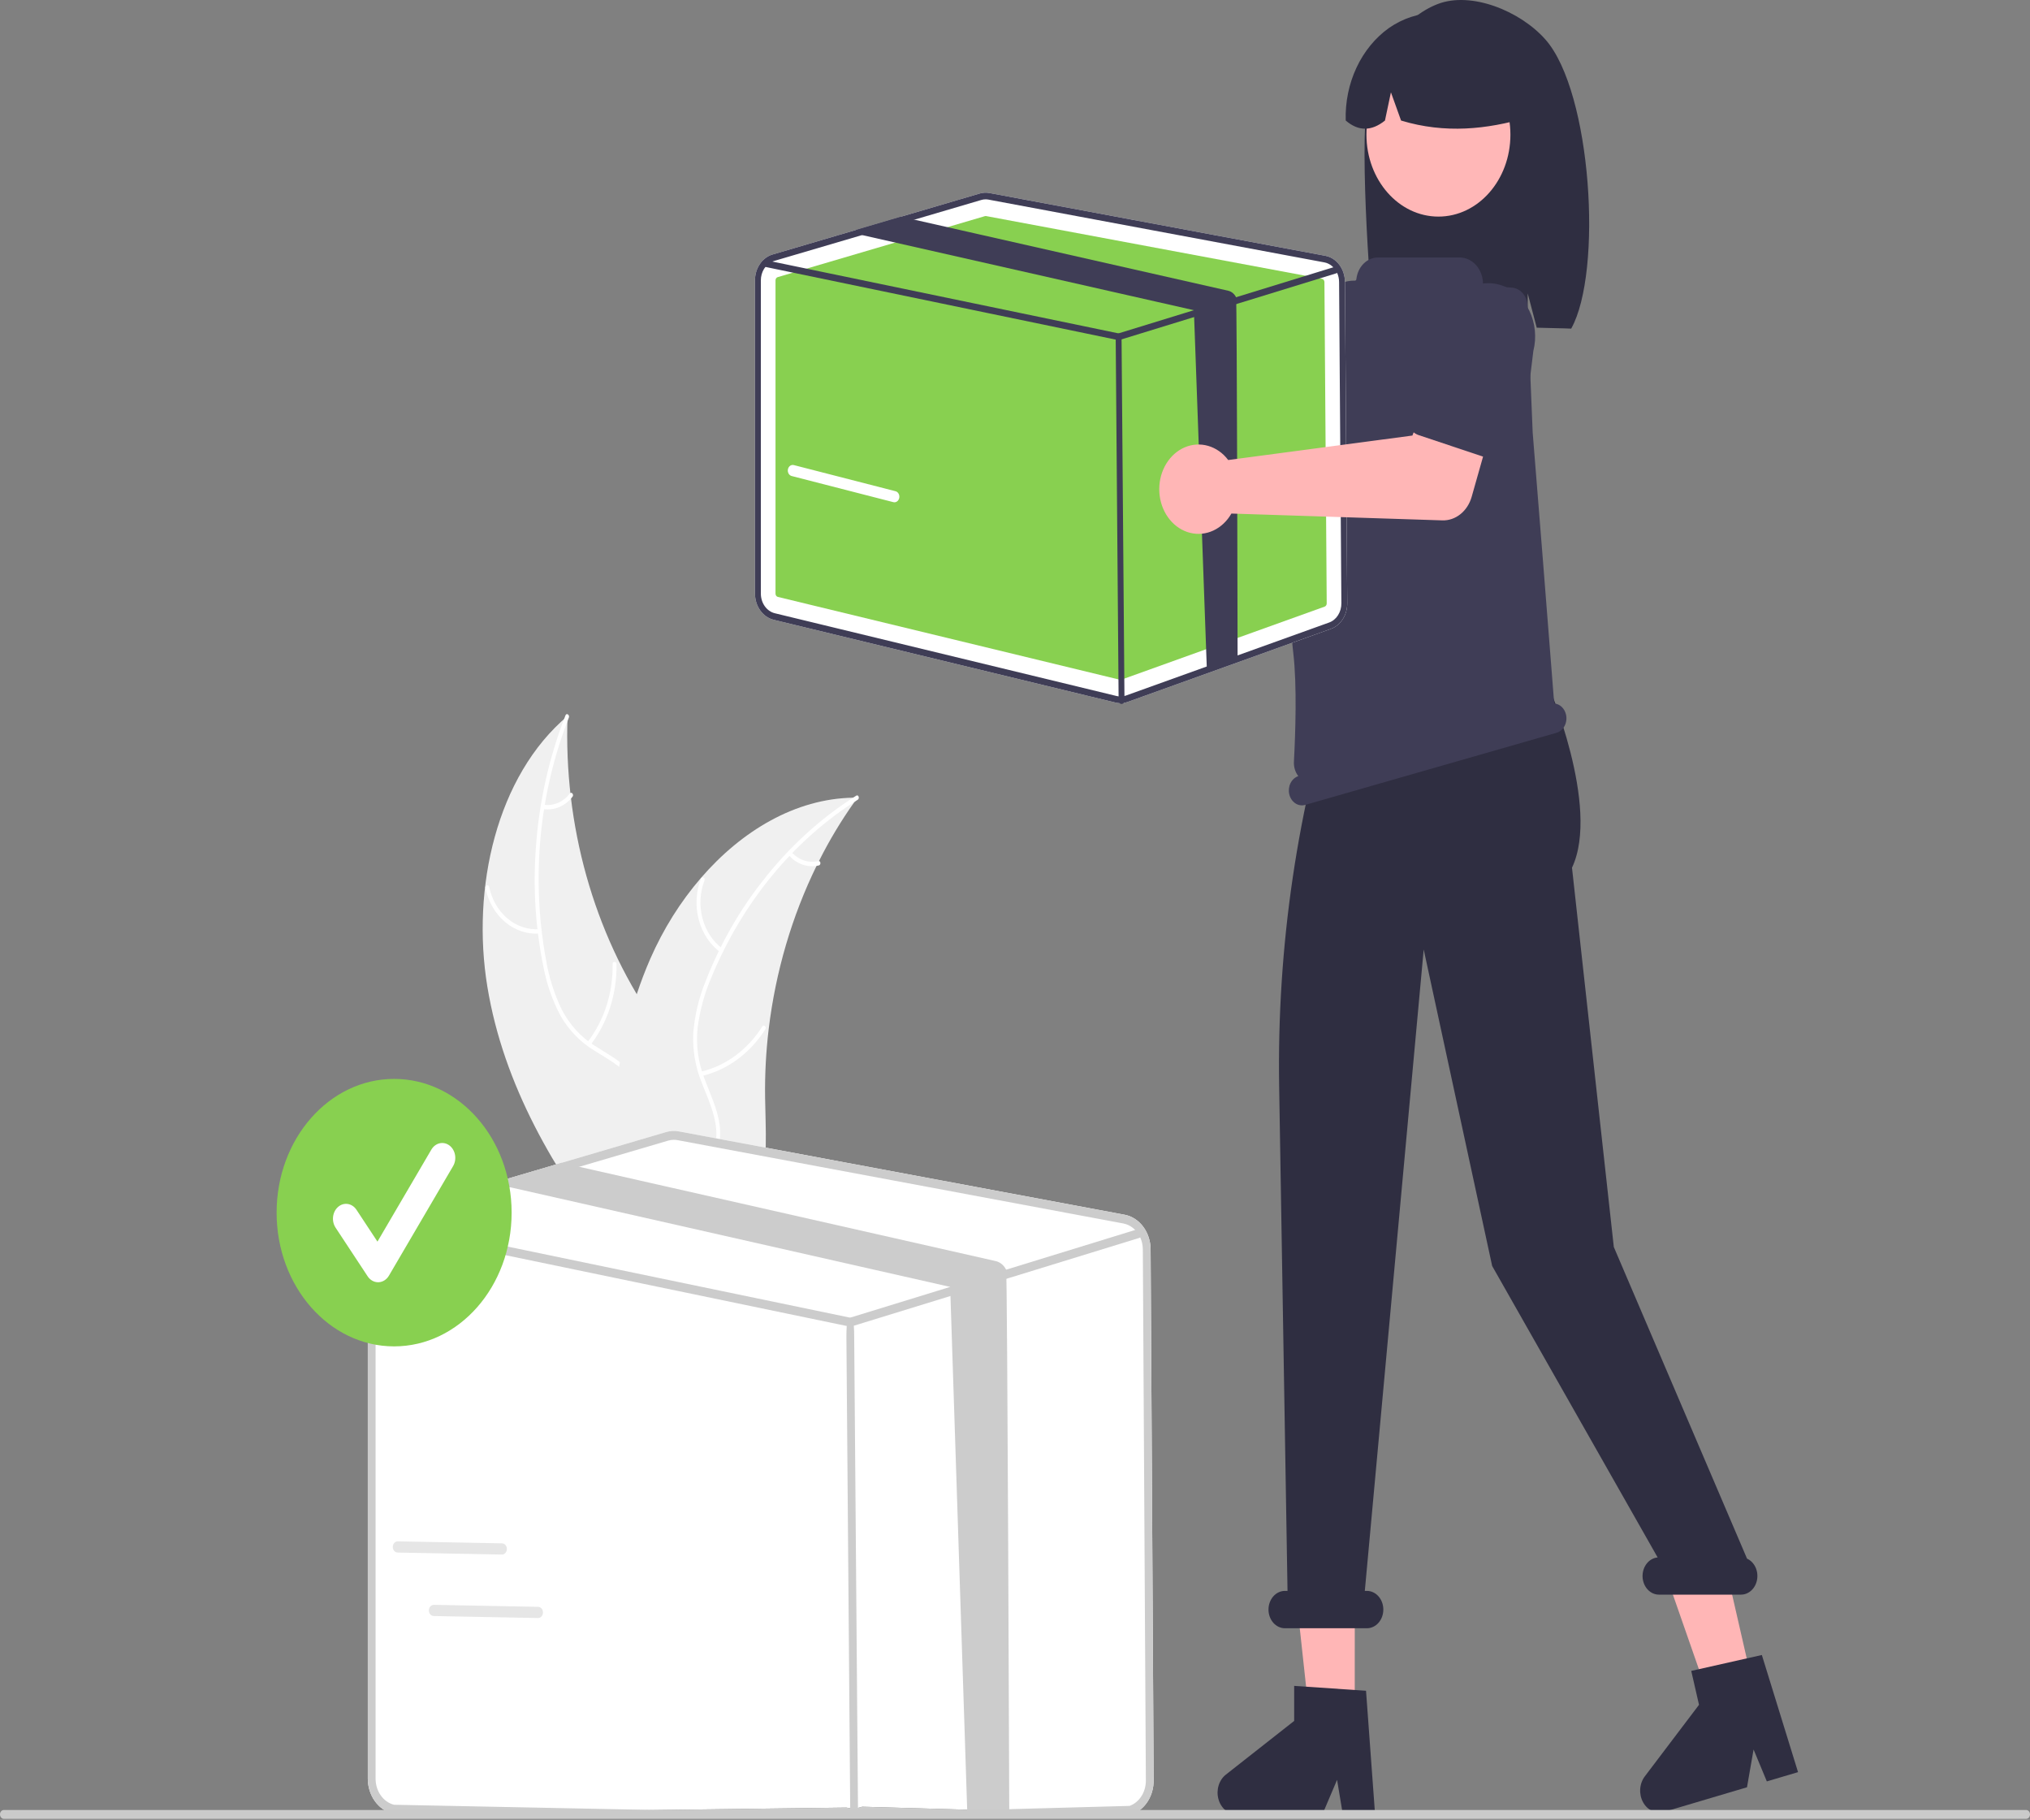 <svg width="357" height="320" viewBox="0 0 357 320" fill="none" xmlns="http://www.w3.org/2000/svg">
<rect x="0" y="0" width="357" height="320" fill="#808080" stroke="none"/>
<g clip-path="url(#clip0_466_404)">
<path d="M85.709 173.499C82.86 156.147 87.346 136.405 99.813 125.901C99.107 145.082 104.385 163.928 114.714 179.106C118.716 184.944 123.701 190.962 123.546 198.363C123.45 202.969 121.261 207.259 118.377 210.491C115.492 213.724 111.939 216.054 108.428 218.348L107.882 219.315C97.591 206.106 88.558 190.852 85.709 173.499Z" fill="#F0F0F0"/>
<path d="M100.041 126.167C94.802 139.507 93.391 154.387 96.008 168.692C96.523 171.783 97.463 174.762 98.793 177.52C100.166 180.159 102.134 182.331 104.494 183.812C106.669 185.242 109.041 186.419 110.873 188.427C111.797 189.47 112.518 190.724 112.986 192.107C113.455 193.489 113.662 194.969 113.592 196.448C113.505 200.14 112.256 203.576 110.933 206.888C109.464 210.565 107.886 214.358 107.982 218.493C107.993 218.993 107.31 218.985 107.298 218.484C107.132 211.292 111.702 205.515 112.72 198.613C113.195 195.393 112.82 191.99 110.831 189.494C109.091 187.311 106.647 186.095 104.433 184.668C102.112 183.262 100.129 181.231 98.658 178.753C97.208 176.081 96.169 173.148 95.584 170.079C94.171 163.194 93.717 156.1 94.24 149.055C94.799 141.011 96.562 133.134 99.454 125.767C99.633 125.311 100.219 125.714 100.041 126.167L100.041 126.167Z" fill="white"/>
<path d="M94.927 164.142C92.758 164.316 90.606 163.607 88.854 162.141C87.103 160.676 85.866 158.549 85.365 156.142C85.265 155.655 85.926 155.455 86.026 155.943C86.489 158.186 87.641 160.166 89.275 161.527C90.908 162.888 92.915 163.54 94.934 163.364C95.373 163.327 95.363 164.105 94.927 164.142Z" fill="white"/>
<path d="M103.306 183.251C106.25 179.463 107.832 174.551 107.734 169.495C107.724 168.994 108.408 169.003 108.418 169.503C108.511 174.765 106.856 179.873 103.785 183.807C103.492 184.182 103.015 183.624 103.306 183.251V183.251Z" fill="white"/>
<path d="M95.6 141.494C96.451 141.625 97.318 141.514 98.122 141.171C98.927 140.827 99.644 140.261 100.209 139.525C100.497 139.146 100.974 139.704 100.687 140.08C100.059 140.891 99.267 141.515 98.379 141.897C97.491 142.279 96.534 142.407 95.593 142.272C95.503 142.267 95.418 142.224 95.355 142.151C95.292 142.078 95.256 141.981 95.254 141.879C95.256 141.776 95.293 141.677 95.357 141.605C95.422 141.533 95.509 141.493 95.6 141.494H95.6Z" fill="white"/>
<path d="M150.8 140.255C150.626 140.497 150.451 140.739 150.278 140.988C147.95 144.261 145.858 147.743 144.025 151.401C143.879 151.682 143.735 151.968 143.597 152.253C139.263 161.119 136.413 170.824 135.193 180.875C134.71 184.875 134.496 188.91 134.551 192.947C134.628 198.522 135.102 204.56 133.6 209.688C133.449 210.224 133.268 210.75 133.06 211.262L108.961 219.999C108.898 219.987 108.836 219.982 108.772 219.971L107.824 220.37C107.808 220.162 107.796 219.946 107.78 219.738C107.771 219.617 107.767 219.495 107.757 219.374C107.753 219.293 107.748 219.212 107.74 219.139C107.738 219.112 107.737 219.085 107.737 219.064C107.729 218.992 107.728 218.923 107.721 218.857C107.65 217.649 107.583 216.439 107.528 215.226C107.527 215.219 107.527 215.219 107.53 215.211C107.117 205.968 107.377 196.604 108.879 187.583C108.924 187.311 108.967 187.034 109.024 186.758C109.72 182.696 110.708 178.706 111.976 174.827C112.676 172.705 113.47 170.626 114.355 168.595C116.651 163.355 119.657 158.558 123.263 154.381C130.452 146.054 139.901 140.436 150.026 140.259C150.285 140.255 150.539 140.253 150.8 140.255Z" fill="#F0F0F0"/>
<path d="M150.843 140.622C139.603 147.685 130.603 158.599 125.124 171.813C123.9 174.634 123.074 177.657 122.677 180.77C122.377 183.818 122.799 186.901 123.9 189.699C124.88 192.332 126.151 194.897 126.552 197.755C126.738 199.221 126.649 200.716 126.292 202.141C125.935 203.566 125.317 204.889 124.479 206.023C122.456 208.911 119.641 210.799 116.832 212.537C113.714 214.466 110.447 216.414 108.336 219.78C108.08 220.188 107.539 219.712 107.795 219.305C111.468 213.449 118.173 211.967 122.637 207.154C124.72 204.908 126.222 201.934 125.954 198.578C125.719 195.643 124.411 192.998 123.398 190.342C122.289 187.629 121.781 184.649 121.917 181.662C122.173 178.535 122.895 175.481 124.052 172.63C126.566 166.165 129.958 160.19 134.103 154.923C138.804 148.883 144.379 143.802 150.586 139.901C150.97 139.66 151.225 140.383 150.843 140.622Z" fill="white"/>
<path d="M126.668 167.44C124.845 166.093 123.501 164.052 122.878 161.682C122.255 159.312 122.392 156.767 123.266 154.501C123.444 154.043 124.078 154.337 123.899 154.795C123.082 156.903 122.954 159.274 123.539 161.48C124.123 163.685 125.381 165.581 127.086 166.824C127.456 167.094 127.036 167.709 126.668 167.44H126.668Z" fill="white"/>
<path d="M123.248 188.439C127.604 187.431 131.465 184.592 134.062 180.489C134.319 180.082 134.861 180.557 134.604 180.964C131.894 185.228 127.87 188.173 123.336 189.211C122.904 189.309 122.819 188.537 123.248 188.439V188.439Z" fill="white"/>
<path d="M139.188 149.817C139.798 150.506 140.549 151.011 141.373 151.288C142.197 151.565 143.069 151.604 143.91 151.403C144.341 151.298 144.426 152.07 143.998 152.174C143.068 152.392 142.105 152.347 141.194 152.044C140.283 151.74 139.451 151.187 138.771 150.434C138.702 150.369 138.657 150.276 138.645 150.175C138.633 150.074 138.656 149.971 138.709 149.888C138.764 149.807 138.846 149.754 138.936 149.741C139.025 149.727 139.116 149.755 139.188 149.817V149.817Z" fill="white"/>
<path d="M188.653 45.364C188.733 45.767 188.786 46.178 188.81 46.591L217.064 65.14L223.932 60.641L231.253 71.548L219.776 80.857C218.848 81.609 217.732 81.998 216.593 81.967C215.455 81.935 214.357 81.484 213.463 80.682L184.328 54.526C183.013 55.08 181.581 55.165 180.222 54.77C178.864 54.375 177.643 53.519 176.723 52.316C175.802 51.112 175.226 49.618 175.07 48.033C174.913 46.447 175.185 44.845 175.849 43.44C176.512 42.034 177.536 40.892 178.784 40.165C180.032 39.437 181.445 39.16 182.835 39.369C184.225 39.578 185.526 40.263 186.565 41.334C187.604 42.405 188.333 43.81 188.653 45.364V45.364Z" fill="#FFB6B6"/>
<path d="M217.457 63.092C217.546 62.618 217.725 62.173 217.979 61.785C218.234 61.398 218.559 61.077 218.933 60.846L231.977 52.758C233.714 51.266 235.9 50.619 238.056 50.959C240.212 51.298 242.162 52.597 243.477 54.57C244.793 56.542 245.367 59.029 245.074 61.483C244.781 63.937 243.645 66.159 241.915 67.661L231.46 79.747C231.162 80.092 230.802 80.359 230.404 80.532C230.007 80.704 229.581 80.776 229.157 80.745C228.732 80.713 228.319 80.577 227.945 80.347C227.57 80.118 227.244 79.798 226.988 79.412L217.987 65.831C217.73 65.445 217.55 65 217.459 64.527C217.367 64.054 217.367 63.565 217.457 63.092Z" fill="#3F3D56"/>
<path d="M240.761 16.072C242.638 9.265 246.906 3.022 252.809 0.721C258.711 -1.579 267.355 1.926 271.792 6.958C279.91 16.164 281.891 47.79 276.314 57.784C275.204 57.717 271.377 57.668 270.254 57.62L268.666 51.596V57.561C259.903 57.252 250.78 57.446 241.652 57.645C240.833 50.569 238.884 22.878 240.761 16.072Z" fill="#2F2E41"/>
<path d="M238.25 301.777H230.257L226.455 266.694L238.252 266.695L238.25 301.777Z" fill="#FFB6B6"/>
<path d="M308.218 296.121L300.484 298.415L289.028 265.558L300.443 262.173L308.218 296.121Z" fill="#FFB6B6"/>
<path d="M264.171 86.305L265.983 91.663L265.62 97.022L230.176 110.992L231.935 87.541L235.919 82.183L264.171 86.305Z" fill="#FFB6B6"/>
<path d="M252.965 38.085C259.957 38.085 265.624 31.636 265.624 23.679C265.624 15.723 259.957 9.274 252.965 9.274C245.973 9.274 240.306 15.723 240.306 23.679C240.306 31.636 245.973 38.085 252.965 38.085Z" fill="#FFB7B7"/>
<path d="M244.266 4.921C246.699 3.233 249.485 2.32 252.334 2.278C255.182 2.235 257.988 3.064 260.459 4.678C262.93 6.292 264.974 8.631 266.378 11.452C267.782 14.273 268.495 17.471 268.441 20.712C261.54 22.719 254.187 23.558 246.394 21.195L244.612 16.234L243.562 21.199C241.178 23.108 238.877 23.104 236.659 21.189C236.565 17.957 237.218 14.753 238.553 11.898C239.888 9.044 241.858 6.637 244.266 4.921Z" fill="#2F2E41"/>
<path d="M241.825 319.047H236.154L235.141 312.954L232.549 319.047H217.506C216.785 319.047 216.083 318.785 215.502 318.299C214.922 317.813 214.493 317.128 214.278 316.344C214.063 315.561 214.074 314.72 214.31 313.945C214.545 313.169 214.992 312.499 215.585 312.033L227.597 302.592V296.432L240.232 297.29L241.825 319.047Z" fill="#2F2E41"/>
<path d="M316.207 311.599L310.719 313.227L308.388 307.621L307.23 314.261L292.674 318.579C291.976 318.786 291.239 318.734 290.569 318.43C289.899 318.126 289.332 317.587 288.951 316.89C288.57 316.194 288.394 315.377 288.45 314.559C288.505 313.741 288.789 312.964 289.26 312.343L298.791 299.76L297.426 293.799L309.843 291.002L316.207 311.599Z" fill="#2F2E41"/>
<path d="M307.237 274.059L283.809 219.263L276.454 152.57C281.525 141.853 272.108 120.047 272.108 120.047V110.892L235.627 118.723V118.723C228.166 141.882 224.547 166.416 224.956 191.078L226.426 279.731H225.965C225.2 279.731 224.466 280.077 223.925 280.693C223.384 281.309 223.08 282.144 223.08 283.015C223.08 283.885 223.384 284.72 223.925 285.336C224.466 285.952 225.2 286.298 225.965 286.298H240.391C241.156 286.298 241.89 285.952 242.431 285.336C242.972 284.72 243.276 283.885 243.276 283.015C243.276 282.144 242.972 281.309 242.431 280.693C241.89 280.077 241.156 279.731 240.391 279.731H240.019L250.375 166.948L262.417 222.604L291.517 273.848C290.774 273.914 290.083 274.304 289.589 274.938C289.094 275.571 288.835 276.398 288.865 277.244C288.895 278.091 289.212 278.891 289.749 279.478C290.287 280.064 291.003 280.39 291.747 280.388H306.173C306.844 280.389 307.495 280.123 308.012 279.637C308.529 279.151 308.881 278.474 309.007 277.724C309.133 276.974 309.026 276.198 308.703 275.529C308.379 274.86 307.861 274.34 307.237 274.059H307.237Z" fill="#2F2E41"/>
<path d="M275.406 125.66H275.406C275.286 125.125 275.02 124.646 274.646 124.292C274.273 123.939 273.81 123.73 273.325 123.694C272.845 117.438 269.667 77.316 269.547 76.139L269.542 76.089L268.622 53.725C268.588 52.913 268.293 52.143 267.793 51.563C267.292 50.983 266.621 50.633 265.908 50.58L261.049 50.218C260.983 50.215 260.919 50.184 260.873 50.129C260.827 50.074 260.801 50.002 260.801 49.926C260.801 49.315 260.695 48.71 260.49 48.146C260.284 47.582 259.983 47.069 259.604 46.638C259.224 46.206 258.774 45.863 258.278 45.63C257.782 45.396 257.251 45.276 256.714 45.276H242.328C241.396 45.276 240.497 45.663 239.798 46.365C239.099 47.067 238.65 48.035 238.534 49.087C238.527 49.159 238.497 49.226 238.449 49.274C238.401 49.323 238.339 49.349 238.275 49.347L238.274 49.347C236.639 49.308 235.046 49.938 233.785 51.122C232.523 52.306 231.676 53.965 231.398 55.798C229.431 68.82 225.49 98.375 227.438 114.806C228.117 120.525 227.808 129.128 227.552 133.914C227.526 134.376 227.581 134.84 227.714 135.278C227.846 135.716 228.053 136.121 228.323 136.468C227.749 136.656 227.262 137.09 226.964 137.679C226.666 138.268 226.581 138.966 226.726 139.625H226.726C226.876 140.3 227.255 140.88 227.781 141.238C228.306 141.595 228.935 141.7 229.529 141.53L273.732 128.849C274.325 128.679 274.835 128.247 275.149 127.649C275.463 127.051 275.555 126.336 275.406 125.66Z" fill="#3F3D56"/>
<path d="M202.349 219.681C202.341 218.212 201.876 216.794 201.037 215.679C200.198 214.563 199.038 213.822 197.765 213.586L119.394 198.941C118.643 198.8 117.874 198.839 117.136 199.056L98.769 204.46L88.231 207.564L68.784 213.285C67.61 213.632 66.57 214.413 65.828 215.504C65.086 216.596 64.683 217.937 64.682 219.317V312.767C64.688 314.192 65.121 315.572 65.909 316.679C66.697 317.786 67.793 318.554 69.016 318.857L148.842 317.828C149.217 317.92 149.599 317.965 149.982 317.963C150.541 317.964 151.096 317.868 151.629 317.678L199.056 319.021C200.175 318.623 201.152 317.826 201.841 316.746C202.531 315.667 202.896 314.364 202.883 313.03L202.349 219.681Z" fill="white"/>
<path d="M202.349 219.681C202.341 218.212 201.876 216.794 201.037 215.679C200.198 214.563 199.038 213.822 197.765 213.586L119.394 198.941C118.643 198.8 117.874 198.839 117.136 199.056L98.769 204.46L88.231 207.564L68.784 213.285C67.61 213.632 66.57 214.413 65.828 215.504C65.086 216.596 64.683 217.937 64.682 219.317V312.767C64.688 314.192 65.121 315.572 65.909 316.679C66.697 317.786 67.793 318.554 69.016 318.857L148.842 317.828C149.217 317.92 149.599 317.965 149.982 317.963C150.541 317.964 151.096 317.868 151.629 317.678L199.056 319.021C200.175 318.623 201.152 317.826 201.841 316.747C202.531 315.667 202.896 314.364 202.883 313.03L202.349 219.681ZM198.645 317.536L151.219 318.82C150.542 319.059 149.823 319.099 149.129 318.934L69.299 317.336C68.382 317.108 67.56 316.532 66.97 315.701C66.379 314.871 66.055 313.836 66.051 312.768V219.317C66.052 218.361 66.31 217.427 66.791 216.643C67.272 215.858 67.954 215.261 68.743 214.931C68.868 214.877 68.996 214.832 69.126 214.796L89.7 208.743L101.867 205.161L117.478 200.566C117.813 200.465 118.158 200.414 118.505 200.416C118.728 200.416 118.951 200.436 119.171 200.478L197.541 215.123C198.172 215.241 198.77 215.524 199.287 215.95C199.805 216.376 200.229 216.934 200.525 217.578C200.821 218.232 200.977 218.956 200.981 219.691L201.515 313.04C201.524 314.041 201.251 315.019 200.734 315.829C200.217 316.638 199.484 317.237 198.645 317.536Z" fill="#CCCCCC"/>
<path d="M200.525 217.578C200.471 217.618 200.413 217.648 200.351 217.667L177.299 224.758L170.123 226.964L149.713 233.241C149.655 233.257 149.595 233.266 149.535 233.267C149.494 233.266 149.453 233.262 149.412 233.256L67.114 216.182L66.84 216.125C66.662 216.087 66.504 215.97 66.401 215.8C66.299 215.63 66.259 215.42 66.292 215.217C66.324 215.014 66.426 214.834 66.575 214.716C66.724 214.598 66.908 214.552 67.087 214.588L68.743 214.931L149.508 231.688L167.099 226.279L176.939 223.252L199.635 216.27L199.995 216.161C200.151 216.114 200.316 216.131 200.462 216.209C200.608 216.287 200.726 216.421 200.794 216.587C200.811 216.627 200.825 216.668 200.835 216.711C200.872 216.875 200.862 217.047 200.807 217.204C200.751 217.36 200.652 217.491 200.525 217.578Z" fill="#CCCCCC"/>
<path d="M150.22 318.145C149.844 318.145 149.539 317.801 149.535 320L148.851 235.122C148.847 232.065 149.151 231.713 149.529 231.709H149.535C149.91 231.709 150.216 232.053 150.22 235.107L150.904 319.986C150.907 317.789 150.604 318.141 150.226 318.145H150.22Z" fill="#CCCCCC"/>
<path d="M177.494 319.13L170.124 319.219L167.099 226.279L89.924 208.805C89.848 208.79 89.774 208.769 89.7 208.743C89.108 208.55 88.59 208.135 88.231 207.564L98.77 204.46L101.867 205.161L175.096 221.737C175.481 221.823 175.845 222.003 176.163 222.265C176.482 222.527 176.746 222.863 176.939 223.252C177.167 223.704 177.489 318.59 177.494 319.13Z" fill="#CCCCCC"/>
<path d="M236.526 49.57C236.52 48.463 236.17 47.395 235.537 46.554C234.905 45.713 234.031 45.154 233.071 44.977L174.007 33.94C173.441 33.833 172.861 33.862 172.305 34.026L158.463 38.099L150.521 40.438L135.864 44.75C134.979 45.011 134.196 45.599 133.636 46.422C133.077 47.245 132.773 48.256 132.773 49.296V104.384C132.777 105.457 133.104 106.497 133.697 107.332C134.291 108.166 135.117 108.745 136.039 108.973L196.2 123.539C196.483 123.608 196.771 123.642 197.06 123.641C197.481 123.642 197.899 123.569 198.301 123.426L234.044 110.581C234.887 110.281 235.624 109.68 236.143 108.867C236.663 108.054 236.938 107.072 236.929 106.066L236.526 49.57Z" fill="white"/>
<path d="M173.338 37.985C173.295 37.985 173.252 37.991 173.21 38.004L136.769 48.728C136.659 48.76 136.561 48.834 136.491 48.936C136.421 49.039 136.383 49.165 136.383 49.295V104.382C136.384 104.516 136.424 104.646 136.498 104.75C136.573 104.855 136.676 104.927 136.791 104.955L196.952 119.521C197.039 119.542 197.129 119.537 197.214 119.507L232.958 106.663C233.063 106.625 233.155 106.55 233.22 106.448C233.285 106.347 233.319 106.224 233.318 106.099L232.917 49.603C232.916 49.465 232.872 49.331 232.793 49.226C232.714 49.121 232.605 49.051 232.485 49.029L173.421 37.992C173.394 37.987 173.366 37.985 173.338 37.985Z" fill="#88D050"/>
<path d="M236.526 49.57C236.52 48.463 236.17 47.395 235.537 46.554C234.905 45.713 234.031 45.154 233.071 44.977L174.007 33.94C173.441 33.833 172.861 33.862 172.305 34.026L158.463 38.099L150.521 40.438L135.864 44.75C134.979 45.011 134.196 45.599 133.636 46.422C133.077 47.245 132.773 48.256 132.773 49.296V104.384C132.777 105.457 133.104 106.497 133.697 107.332C134.291 108.166 135.117 108.745 136.039 108.973L196.2 123.539C196.483 123.608 196.771 123.642 197.06 123.641C197.481 123.642 197.899 123.569 198.301 123.426L234.044 110.581C234.887 110.281 235.624 109.68 236.143 108.867C236.663 108.054 236.938 107.072 236.929 106.066L236.526 49.57ZM233.734 109.462L197.991 122.307C197.482 122.487 196.94 122.517 196.417 122.393L136.252 107.827C135.561 107.655 134.942 107.221 134.497 106.595C134.052 105.969 133.808 105.189 133.805 104.384V49.296C133.805 48.575 134 47.872 134.362 47.28C134.725 46.689 135.238 46.239 135.833 45.99C135.927 45.95 136.024 45.916 136.122 45.888L151.628 41.326L160.797 38.627L172.563 35.164C172.815 35.088 173.075 35.049 173.336 35.051C173.505 35.051 173.672 35.066 173.838 35.098L232.902 46.135C233.378 46.224 233.828 46.437 234.219 46.758C234.609 47.079 234.928 47.499 235.151 47.985C235.374 48.478 235.492 49.024 235.495 49.578L235.897 106.074C235.905 106.828 235.698 107.565 235.309 108.175C234.919 108.786 234.367 109.237 233.734 109.462V109.462Z" fill="#3F3D56"/>
<path d="M235.151 47.985C235.111 48.015 235.067 48.038 235.02 48.052L217.647 53.396L212.239 55.059L196.857 59.789C196.813 59.801 196.768 59.808 196.723 59.809C196.692 59.808 196.661 59.806 196.63 59.801L134.606 46.933L134.399 46.89C134.265 46.861 134.146 46.773 134.068 46.645C133.991 46.517 133.961 46.359 133.985 46.206C134.01 46.053 134.087 45.917 134.199 45.828C134.312 45.739 134.45 45.705 134.585 45.732L135.833 45.99L196.702 58.619L209.96 54.543L217.376 52.262L234.481 46.999L234.752 46.917C234.87 46.882 234.994 46.895 235.104 46.953C235.214 47.012 235.302 47.113 235.354 47.238C235.367 47.268 235.377 47.299 235.385 47.332C235.413 47.455 235.406 47.585 235.364 47.703C235.321 47.821 235.247 47.92 235.151 47.985Z" fill="#3F3D56"/>
<path d="M197.238 123.778C197.103 123.778 196.972 123.717 196.875 123.608C196.779 123.499 196.724 123.351 196.723 123.196L196.207 59.227C196.206 59.072 196.259 58.922 196.355 58.811C196.451 58.7 196.581 58.636 196.718 58.635H196.723C196.859 58.635 196.989 58.696 197.086 58.805C197.182 58.914 197.237 59.062 197.238 59.217L197.754 123.185C197.755 123.341 197.702 123.491 197.606 123.602C197.511 123.713 197.38 123.776 197.243 123.778H197.238Z" fill="#3F3D56"/>
<path d="M217.647 115.996L212.239 117.659L209.96 54.543L151.796 41.373C151.739 41.362 151.683 41.346 151.628 41.326C151.181 41.182 150.791 40.868 150.521 40.438L158.463 38.099L160.797 38.627L215.987 51.119C216.277 51.185 216.551 51.32 216.791 51.518C217.031 51.715 217.23 51.969 217.376 52.262C217.548 52.602 217.644 115.589 217.647 115.996Z" fill="#3F3D56"/>
<path d="M215.224 80.01C215.501 80.279 215.759 80.573 215.995 80.888L248.393 76.582L251.544 68.308L263.139 72.087L258.811 87.352C258.462 88.585 257.77 89.656 256.84 90.403C255.91 91.151 254.792 91.535 253.654 91.499L216.559 90.299C215.795 91.636 214.691 92.677 213.393 93.283C212.096 93.888 210.668 94.031 209.298 93.69C207.929 93.35 206.682 92.543 205.726 91.376C204.769 90.21 204.146 88.74 203.942 87.162C203.737 85.584 203.959 83.972 204.579 82.541C205.199 81.11 206.187 79.927 207.412 79.151C208.637 78.374 210.04 78.041 211.436 78.194C212.831 78.348 214.153 78.981 215.224 80.01Z" fill="#FFB6B6"/>
<path d="M247.634 74.672C247.457 74.232 247.367 73.753 247.368 73.269C247.369 72.785 247.462 72.307 247.64 71.868L253.865 56.519C254.477 54.142 255.891 52.139 257.799 50.947C259.707 49.756 261.952 49.474 264.042 50.164C266.133 50.853 267.897 52.458 268.949 54.625C270.001 56.793 270.255 59.347 269.655 61.728L267.605 78.526C267.546 79.005 267.398 79.465 267.169 79.873C266.94 80.281 266.637 80.628 266.28 80.891C265.923 81.154 265.52 81.326 265.099 81.395C264.678 81.465 264.249 81.43 263.841 81.294L249.496 76.51C249.087 76.375 248.71 76.14 248.388 75.823C248.067 75.506 247.81 75.113 247.634 74.672Z" fill="#3F3D56"/>
<path d="M356.312 319.814H0.687C0.505 319.813 0.33 319.73 0.202 319.584C0.074 319.437 0.001 319.239 0.001 319.032C0.001 318.825 0.074 318.626 0.202 318.48C0.33 318.333 0.505 318.251 0.687 318.25H356.312C356.495 318.25 356.669 318.332 356.798 318.479C356.927 318.626 357 318.824 357 319.032C357 319.239 356.927 319.438 356.798 319.585C356.669 319.731 356.495 319.814 356.312 319.814Z" fill="#CACACA"/>
<path d="M69.31 236.736C80.722 236.736 89.974 226.208 89.974 213.221C89.974 200.234 80.722 189.706 69.31 189.706C57.897 189.706 48.645 200.234 48.645 213.221C48.645 226.208 57.897 236.736 69.31 236.736Z" fill="#88D050"/>
<path d="M66.491 225.46C66.134 225.46 65.782 225.365 65.463 225.184C65.144 225.002 64.866 224.738 64.652 224.413L59.014 215.859C58.649 215.305 58.492 214.607 58.578 213.92C58.664 213.233 58.986 212.614 59.474 212.198C59.962 211.781 60.575 211.603 61.178 211.701C61.782 211.799 62.326 212.166 62.692 212.721L66.38 218.317L75.853 202.147C76.02 201.86 76.235 201.614 76.486 201.421C76.737 201.229 77.019 201.095 77.316 201.027C77.612 200.959 77.918 200.958 78.214 201.025C78.511 201.091 78.793 201.224 79.045 201.415C79.297 201.606 79.513 201.851 79.681 202.138C79.849 202.424 79.966 202.745 80.025 203.082C80.084 203.42 80.083 203.768 80.024 204.105C79.964 204.442 79.847 204.763 79.678 205.049L68.403 224.295C68.2 224.643 67.925 224.93 67.603 225.133C67.282 225.336 66.922 225.447 66.555 225.459C66.533 225.459 66.512 225.46 66.491 225.46Z" fill="white"/>
<path d="M157.298 88.319C157.234 88.319 157.17 88.311 157.107 88.295L139.219 83.698C138.995 83.641 138.801 83.484 138.678 83.263C138.556 83.043 138.515 82.776 138.566 82.521C138.616 82.266 138.753 82.045 138.947 81.905C139.141 81.766 139.376 81.719 139.6 81.776L157.488 86.373C157.695 86.427 157.879 86.565 158.002 86.762C158.126 86.96 158.181 87.202 158.157 87.443C158.134 87.684 158.033 87.906 157.875 88.068C157.716 88.23 157.511 88.319 157.298 88.319Z" fill="white"/>
<path d="M88.453 273.32C88.391 273.335 88.326 273.342 88.262 273.34L69.926 272.989C69.697 272.984 69.479 272.876 69.319 272.688C69.16 272.501 69.073 272.249 69.077 271.988C69.081 271.727 69.175 271.478 69.34 271.297C69.504 271.115 69.725 271.015 69.955 271.019L88.291 271.371C88.504 271.375 88.708 271.468 88.864 271.632C89.02 271.797 89.118 272.021 89.138 272.262C89.158 272.504 89.099 272.745 88.973 272.94C88.847 273.135 88.662 273.27 88.453 273.32Z" fill="#E6E6E6"/>
<path d="M94.801 284.483C94.738 284.498 94.674 284.505 94.609 284.503L76.273 284.152C76.044 284.147 75.826 284.039 75.667 283.851C75.507 283.664 75.42 283.412 75.424 283.151C75.428 282.89 75.522 282.641 75.687 282.46C75.852 282.278 76.073 282.178 76.302 282.182L94.638 282.534C94.851 282.538 95.055 282.631 95.211 282.796C95.368 282.96 95.465 283.184 95.485 283.426C95.505 283.667 95.447 283.908 95.32 284.103C95.194 284.298 95.009 284.433 94.801 284.483Z" fill="#E6E6E6"/>
</g>
<defs>
<clipPath id="clip0_466_404">
<rect width="357" height="320" fill="white"/>
</clipPath>
</defs>
</svg>
